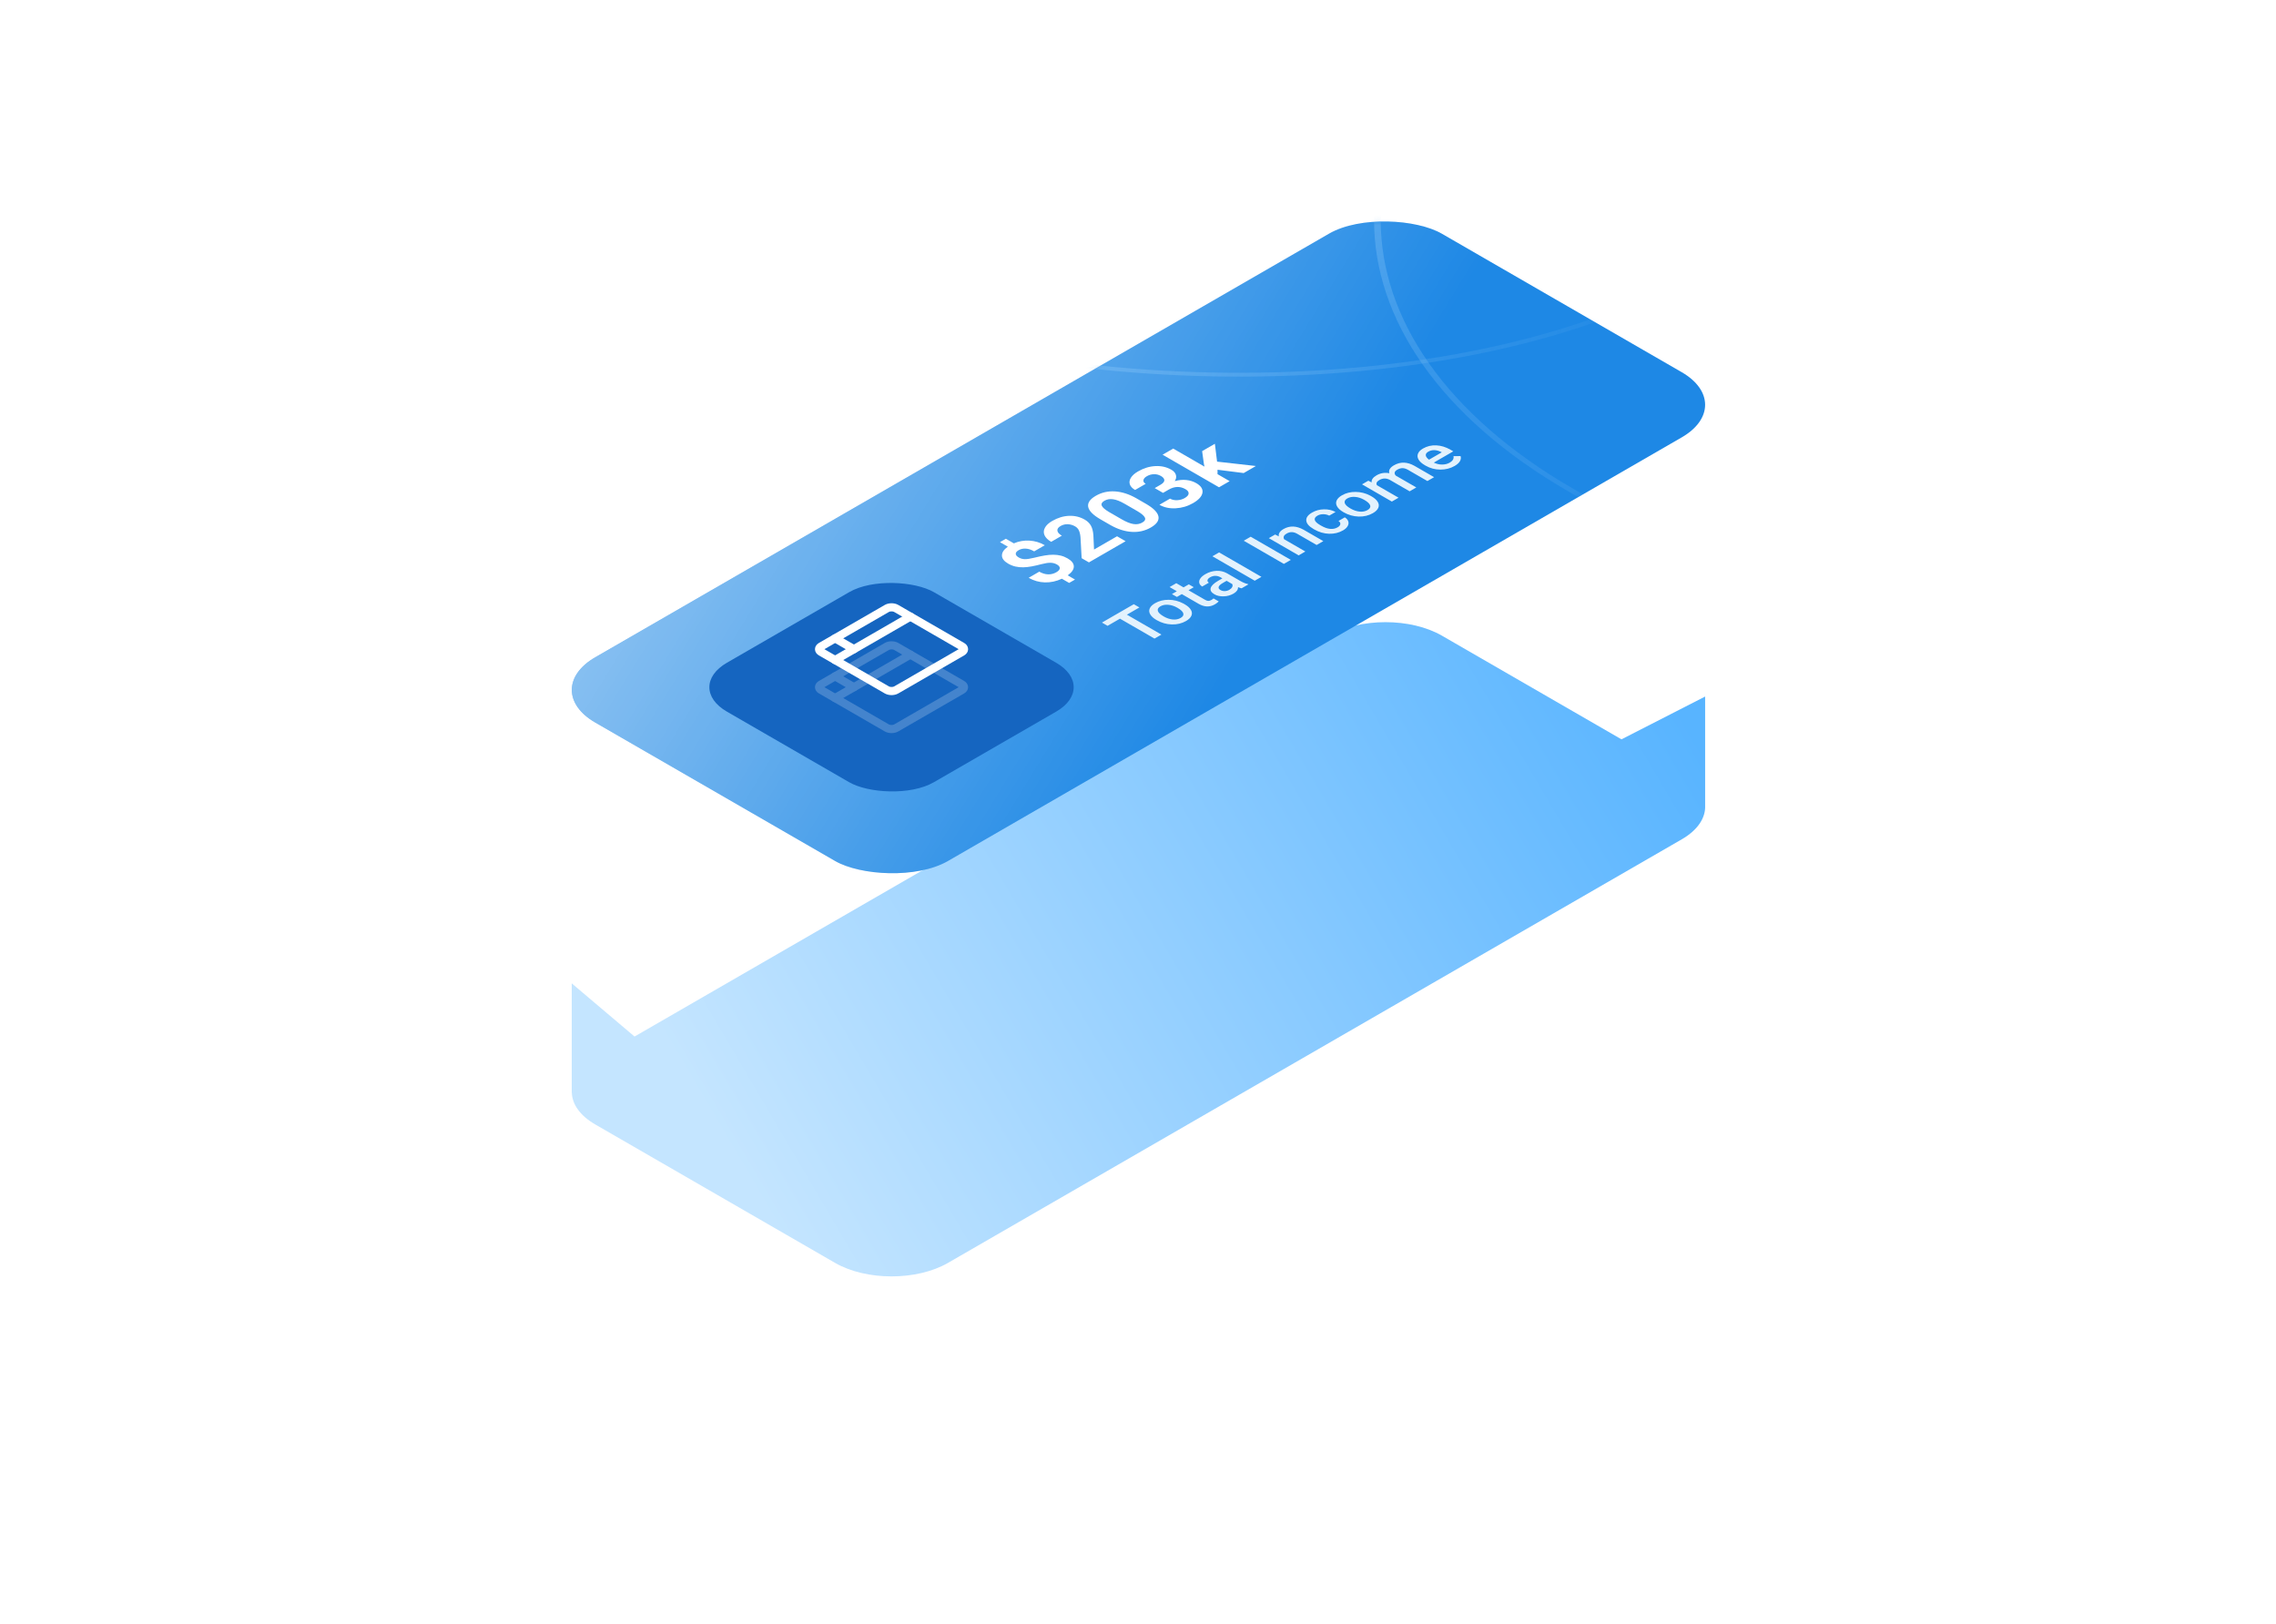 <svg width="419" height="299" viewBox="0 0 419 299" fill="none" xmlns="http://www.w3.org/2000/svg">
<g filter="url(#filter0_d)">
<path d="M105.252 127.05L105.252 147.178L105.27 147.162C105.332 149.286 106.766 151.399 109.573 153.019L153.735 178.514C159.475 181.828 168.78 181.828 174.52 178.514L309.607 100.527C312.575 98.814 314.008 96.55 313.907 94.306V74.241L298.507 82.12L265.446 63.033C259.706 59.719 250.4 59.719 244.661 63.033L116.816 136.839L105.252 127.05Z" fill="url(#paint0_linear)"/>
</g>
<rect width="179.983" height="74.993" rx="12" transform="matrix(0.866 -0.5 0.866 0.5 99.181 127.02)" fill="#1E88E5"/>
<rect width="179.983" height="74.993" rx="12" transform="matrix(0.866 -0.5 0.866 0.5 99.181 127.02)" fill="url(#paint1_linear)" fill-opacity="0.5"/>
<mask id="mask0" maskUnits="userSpaceOnUse" x="105" y="40" width="209" height="121">
<rect width="179.983" height="74.993" rx="12" transform="matrix(0.866 -0.5 0.866 0.5 99.181 127.02)" fill="#1E88E5"/>
<rect width="179.983" height="74.993" rx="12" transform="matrix(0.866 -0.5 0.866 0.5 99.181 127.02)" fill="url(#paint2_linear)"/>
</mask>
<g mask="url(#mask0)">
<rect x="0.866" width="209.98" height="209.98" rx="99.5" transform="matrix(0.866 -0.5 0.866 0.5 43.875 -4.527)" stroke="url(#paint3_linear)"/>
<rect x="0.866" width="209.98" height="209.98" rx="99.5" transform="matrix(0.866 -0.5 0.866 0.5 202.346 40.966)" stroke="url(#paint4_linear)"/>
</g>
<path d="M209.76 111.838L207.457 113.168L213.81 116.836L212.536 117.571L206.183 113.903L203.899 115.222L202.864 114.624L208.725 111.241L209.76 111.838ZM212.886 114.141C212.348 113.83 211.971 113.489 211.755 113.118C211.535 112.745 211.503 112.381 211.658 112.026C211.81 111.668 212.137 111.345 212.638 111.056C213.378 110.628 214.217 110.419 215.154 110.429C216.095 110.437 216.978 110.658 217.803 111.091L218.098 111.255C218.639 111.568 219.018 111.907 219.234 112.275C219.454 112.64 219.486 113.002 219.331 113.361C219.179 113.719 218.849 114.044 218.341 114.337C217.567 114.784 216.689 114.994 215.708 114.967C214.727 114.936 213.806 114.672 212.947 114.176L212.886 114.141ZM214.226 113.49C214.791 113.817 215.351 114.005 215.905 114.056C216.457 114.105 216.941 114.009 217.357 113.769C217.773 113.528 217.934 113.248 217.839 112.928C217.748 112.606 217.389 112.264 216.763 111.903C216.208 111.582 215.648 111.398 215.083 111.349C214.522 111.298 214.036 111.391 213.627 111.627C213.224 111.86 213.065 112.137 213.15 112.459C213.231 112.779 213.59 113.123 214.226 113.49ZM216.55 107.374L217.885 108.144L218.854 107.584L219.767 108.112L218.798 108.671L221.863 110.441C222.073 110.562 222.265 110.626 222.441 110.634C222.617 110.638 222.812 110.578 223.025 110.455C223.167 110.373 223.294 110.281 223.406 110.177L224.36 110.728C224.157 110.935 223.925 111.114 223.664 111.264C222.717 111.811 221.721 111.782 220.675 111.179L217.565 109.383L216.662 109.905L215.748 109.377L216.651 108.856L215.317 108.085L216.55 107.374ZM228.571 108.314C228.412 108.285 228.194 108.213 227.917 108.1C227.934 108.563 227.658 108.958 227.09 109.287C226.538 109.605 225.931 109.774 225.268 109.793C224.605 109.813 224.042 109.689 223.578 109.421C222.993 109.083 222.761 108.7 222.883 108.27C223.005 107.836 223.47 107.386 224.278 106.919L225.034 106.483L224.674 106.275C224.39 106.111 224.084 106.026 223.756 106.02C223.424 106.012 223.096 106.102 222.771 106.29C222.49 106.452 222.331 106.626 222.294 106.811C222.254 106.995 222.342 107.149 222.558 107.274L221.325 107.986C221.024 107.812 220.843 107.592 220.782 107.327C220.718 107.059 220.782 106.784 220.975 106.501C221.171 106.215 221.481 105.951 221.904 105.707C222.546 105.336 223.221 105.133 223.928 105.1C224.632 105.065 225.281 105.214 225.877 105.546L228.353 106.975C228.847 107.26 229.311 107.448 229.744 107.538L229.83 107.587L228.571 108.314ZM226.328 108.583C226.572 108.443 226.741 108.277 226.836 108.085C226.934 107.892 226.937 107.707 226.846 107.529L225.811 106.931L225.146 107.315C224.689 107.579 224.426 107.823 224.354 108.047C224.283 108.272 224.393 108.468 224.684 108.636C224.921 108.773 225.188 108.837 225.486 108.83C225.784 108.818 226.065 108.736 226.328 108.583ZM232.225 106.205L230.992 106.917L223.197 102.417L224.431 101.705L232.225 106.205ZM237.634 103.082L236.356 103.82L228.967 99.555L230.246 98.816L237.634 103.082ZM234.747 98.409L235.417 98.755C235.332 98.237 235.62 97.788 236.279 97.407C237.423 96.747 238.659 96.789 239.989 97.533L243.617 99.628L242.384 100.34L238.827 98.286C238.478 98.085 238.145 97.981 237.827 97.973C237.509 97.961 237.179 98.054 236.838 98.251C236.34 98.538 236.195 98.882 236.401 99.282L240.309 101.538L239.075 102.25L233.585 99.08L234.747 98.409ZM246.251 97.088C246.559 96.91 246.724 96.711 246.748 96.49C246.772 96.27 246.658 96.079 246.408 95.919L247.57 95.248C247.898 95.453 248.111 95.699 248.21 95.987C248.304 96.272 248.267 96.563 248.098 96.859C247.929 97.156 247.646 97.419 247.25 97.647C246.483 98.091 245.625 98.299 244.678 98.272C243.73 98.244 242.819 97.978 241.943 97.472L241.816 97.398C240.98 96.916 240.535 96.401 240.481 95.855C240.424 95.306 240.781 94.809 241.552 94.364C242.205 93.987 242.927 93.79 243.719 93.775C244.51 93.755 245.226 93.918 245.865 94.264L244.703 94.935C244.375 94.761 244.008 94.674 243.602 94.674C243.199 94.672 242.842 94.761 242.531 94.941C242.132 95.171 241.97 95.433 242.044 95.726C242.115 96.017 242.443 96.333 243.028 96.675L243.226 96.789C243.822 97.133 244.373 97.328 244.881 97.375C245.388 97.418 245.845 97.322 246.251 97.088ZM247.291 94.279C246.753 93.968 246.376 93.627 246.159 93.256C245.94 92.883 245.907 92.519 246.063 92.163C246.215 91.806 246.542 91.483 247.042 91.194C247.783 90.766 248.622 90.557 249.559 90.567C250.5 90.575 251.383 90.795 252.208 91.229L252.503 91.393C253.044 91.706 253.423 92.045 253.639 92.412C253.859 92.778 253.891 93.14 253.736 93.499C253.583 93.857 253.254 94.182 252.746 94.475C251.971 94.922 251.094 95.132 250.112 95.105C249.131 95.073 248.211 94.81 247.352 94.314L247.291 94.279ZM248.631 93.628C249.196 93.954 249.756 94.143 250.31 94.194C250.862 94.242 251.346 94.147 251.762 93.906C252.178 93.666 252.338 93.386 252.244 93.066C252.152 92.743 251.794 92.402 251.168 92.04C250.613 91.72 250.053 91.535 249.488 91.487C248.927 91.436 248.441 91.529 248.032 91.765C247.629 91.997 247.47 92.275 247.555 92.597C247.636 92.917 247.995 93.261 248.631 93.628ZM251.904 88.504L252.513 88.815C252.448 88.333 252.751 87.898 253.421 87.511C254.155 87.088 254.938 86.96 255.77 87.128C255.608 86.573 255.889 86.087 256.613 85.669C257.218 85.319 257.836 85.156 258.465 85.179C259.098 85.201 259.744 85.398 260.403 85.771L264.011 87.854L262.778 88.566L259.206 86.504C258.857 86.302 258.526 86.199 258.211 86.193C257.897 86.187 257.563 86.286 257.212 86.489C256.931 86.651 256.777 86.828 256.75 87.019C256.723 87.207 256.796 87.391 256.968 87.573L260.738 89.744L259.505 90.456L255.892 88.37C255.229 88.006 254.576 88.01 253.934 88.381C253.44 88.667 253.291 88.985 253.487 89.336L257.465 91.633L256.232 92.345L250.742 89.175L251.904 88.504ZM267.797 85.786C267.015 86.237 266.136 86.462 265.158 86.46C264.181 86.454 263.282 86.215 262.464 85.742L262.311 85.654C261.763 85.338 261.379 84.995 261.16 84.626C260.94 84.253 260.901 83.887 261.043 83.527C261.185 83.168 261.491 82.852 261.961 82.581C262.709 82.149 263.524 81.954 264.407 81.995C265.294 82.034 266.173 82.306 267.046 82.809L267.543 83.097L263.956 85.168C264.446 85.408 264.955 85.528 265.483 85.528C266.014 85.526 266.481 85.409 266.884 85.177C267.448 84.85 267.68 84.453 267.579 83.984L268.878 83.967C268.986 84.283 268.947 84.6 268.761 84.919C268.575 85.233 268.254 85.522 267.797 85.786ZM262.946 83.155C262.607 83.35 262.452 83.577 262.479 83.835C262.509 84.091 262.707 84.357 263.073 84.635L265.422 83.278L265.331 83.225C264.891 83.003 264.47 82.887 264.067 82.877C263.661 82.865 263.287 82.958 262.946 83.155Z" fill="#E3F2FD"/>
<path d="M194.593 103.941C194.223 103.728 193.826 103.618 193.402 103.613C192.978 103.603 192.428 103.686 191.751 103.863C191.075 104.04 190.468 104.18 189.931 104.281C189.39 104.38 188.874 104.436 188.382 104.449C187.89 104.457 187.412 104.41 186.948 104.309C186.488 104.204 186.036 104.025 185.594 103.769C184.832 103.329 184.451 102.828 184.451 102.266C184.451 101.703 184.814 101.165 185.54 100.652L184.092 99.817L185.175 99.192L186.643 100.039C187.554 99.643 188.513 99.475 189.519 99.535C190.52 99.593 191.46 99.875 192.34 100.383L190.385 101.512C189.843 101.199 189.327 101.031 188.835 101.008C188.344 100.979 187.911 101.073 187.536 101.289C187.166 101.503 186.986 101.729 186.995 101.969C186.999 102.206 187.187 102.431 187.557 102.645C187.899 102.842 188.274 102.944 188.68 102.949C189.086 102.954 189.665 102.865 190.419 102.68C191.176 102.492 191.826 102.354 192.367 102.266C192.904 102.175 193.414 102.13 193.896 102.133C194.374 102.133 194.832 102.186 195.27 102.293C195.703 102.397 196.124 102.568 196.535 102.805C197.302 103.247 197.685 103.745 197.685 104.297C197.685 104.849 197.309 105.392 196.555 105.926L197.902 106.703L196.826 107.324L195.486 106.551C194.462 107.027 193.418 107.252 192.354 107.226C191.289 107.195 190.294 106.913 189.37 106.379L191.325 105.25C191.862 105.56 192.401 105.725 192.942 105.746C193.484 105.762 193.993 105.631 194.471 105.355C194.868 105.126 195.078 104.885 195.101 104.633C195.119 104.378 194.949 104.147 194.593 103.941ZM207.218 99.645L200.466 103.543L199.126 102.77L198.917 98.969C198.876 98.44 198.781 98.013 198.632 97.688C198.488 97.36 198.256 97.103 197.935 96.918C197.498 96.666 197.045 96.532 196.576 96.516C196.102 96.498 195.66 96.607 195.249 96.844C194.807 97.099 194.611 97.39 194.661 97.715C194.71 98.035 194.983 98.339 195.479 98.625L193.517 99.758C192.917 99.412 192.511 99.013 192.299 98.563C192.092 98.11 192.11 97.651 192.354 97.188C192.593 96.722 193.044 96.297 193.707 95.914C194.722 95.329 195.752 95.015 196.799 94.973C197.85 94.929 198.82 95.163 199.708 95.676C200.195 95.957 200.565 96.317 200.818 96.754C201.07 97.192 201.226 97.781 201.285 98.524L201.406 101.18L205.642 98.735L207.218 99.645ZM210.98 92.77C212.342 93.556 213.102 94.321 213.26 95.063C213.418 95.805 212.954 96.49 211.867 97.118C210.793 97.737 209.618 98.007 208.342 97.926C207.065 97.845 205.759 97.427 204.424 96.672L202.611 95.625C201.235 94.831 200.475 94.064 200.331 93.325C200.191 92.583 200.658 91.902 201.731 91.282C202.805 90.662 203.98 90.393 205.256 90.473C206.528 90.552 207.832 90.968 209.167 91.723L210.98 92.77ZM207.036 92.751C206.219 92.279 205.513 92.002 204.918 91.919C204.323 91.83 203.788 91.922 203.314 92.196C202.854 92.462 202.692 92.761 202.827 93.094C202.963 93.422 203.4 93.808 204.14 94.251L206.535 95.633C207.338 96.097 208.044 96.379 208.653 96.481C209.262 96.577 209.807 96.486 210.29 96.207C210.768 95.931 210.926 95.624 210.764 95.286C210.601 94.947 210.139 94.552 209.377 94.102L207.036 92.751ZM212.577 89.864L213.619 89.263C214.115 88.976 214.359 88.692 214.35 88.411C214.341 88.13 214.131 87.871 213.72 87.634C213.324 87.404 212.895 87.295 212.435 87.305C211.979 87.313 211.544 87.437 211.129 87.677C210.755 87.893 210.545 88.134 210.5 88.399C210.45 88.662 210.59 88.889 210.919 89.079L208.964 90.208C208.45 89.911 208.127 89.566 207.996 89.173C207.866 88.774 207.933 88.365 208.199 87.946C208.47 87.524 208.905 87.14 209.505 86.794C210.547 86.192 211.614 85.865 212.706 85.813C213.793 85.759 214.774 85.984 215.649 86.489C216.1 86.75 216.377 87.069 216.481 87.446C216.585 87.824 216.515 88.2 216.271 88.575C217.024 88.369 217.735 88.303 218.402 88.376C219.075 88.446 219.681 88.638 220.223 88.95C221.098 89.455 221.479 90.045 221.366 90.719C221.258 91.391 220.678 92.031 219.627 92.637C218.644 93.205 217.579 93.52 216.434 93.582C215.292 93.642 214.296 93.426 213.443 92.934L215.398 91.805C215.768 92.019 216.208 92.114 216.718 92.09C217.232 92.064 217.692 91.934 218.098 91.7C218.563 91.432 218.804 91.152 218.822 90.86C218.84 90.563 218.646 90.298 218.24 90.063C217.257 89.496 216.224 89.524 215.141 90.149L214.106 90.747L212.577 89.864ZM224.14 86.485V87.298L226.373 88.587L224.417 89.716L214.025 83.716L215.98 82.587L221.738 85.911L221.63 85.411L221.305 83.06L223.653 81.704L224.059 84.993L231.204 85.798L228.957 87.095L224.14 86.485Z" fill="white"/>
<rect width="43.996" height="43.996" rx="9" transform="matrix(0.866 -0.5 0.866 0.5 126.025 126.52)" fill="#1565C0"/>
<g opacity="0.2">
<path d="M163.262 119.021L151.138 126.02C150.66 126.296 150.66 126.743 151.138 127.02L163.262 134.019C163.74 134.295 164.515 134.295 164.993 134.019L177.117 127.02C177.595 126.743 177.595 126.296 177.117 126.02L164.993 119.021C164.515 118.745 163.74 118.745 163.262 119.021Z" stroke="white" stroke-width="1.5" stroke-linecap="round" stroke-linejoin="round"/>
<path d="M153.736 128.519L167.591 120.521" stroke="white" stroke-width="1.5" stroke-linecap="round" stroke-linejoin="round"/>
<path d="M153.736 124.52L157.2 126.52" stroke="white" stroke-width="1.5" stroke-linecap="round" stroke-linejoin="round"/>
</g>
<g>
<path d="M163.262 112.024L151.138 119.023C150.66 119.299 150.66 119.747 151.138 120.023L163.262 127.022C163.74 127.298 164.515 127.298 164.993 127.022L177.117 120.023C177.595 119.747 177.595 119.299 177.117 119.023L164.993 112.024C164.515 111.748 163.74 111.748 163.262 112.024Z" stroke="white" stroke-width="1.5" stroke-linecap="round" stroke-linejoin="round"/>
<path d="M153.736 121.523L167.591 113.524" stroke="white" stroke-width="1.5" stroke-linecap="round" stroke-linejoin="round"/>
<path d="M153.736 117.523L157.2 119.523" stroke="white" stroke-width="1.5" stroke-linecap="round" stroke-linejoin="round"/>
</g>
<defs>
<filter id="filter0_d" x="41.252" y="50.548" width="336.66" height="248.452" filterUnits="userSpaceOnUse" color-interpolation-filters="sRGB">
<feFlood flood-opacity="0" result="BackgroundImageFix"/>
<feColorMatrix in="SourceAlpha" type="matrix" values="0 0 0 0 0 0 0 0 0 0 0 0 0 0 0 0 0 0 127 0"/>
<feOffset dy="54"/>
<feGaussianBlur stdDeviation="32"/>
<feColorMatrix type="matrix" values="0 0 0 0 0.318 0 0 0 0 0.557 0 0 0 0 0.973 0 0 0 0.5 0"/>
<feBlend mode="normal" in2="BackgroundImageFix" result="effect1_dropShadow"/>
<feBlend mode="normal" in="SourceGraphic" in2="effect1_dropShadow" result="shape"/>
</filter>
<linearGradient id="paint0_linear" x1="305.15" y1="69.809" x2="139.883" y2="167.103" gradientUnits="userSpaceOnUse">
<stop stop-color="#58B4FF"/>
<stop offset="1" stop-color="#C4E5FF"/>
</linearGradient>
<linearGradient id="paint1_linear" x1="7.353" y1="-7.353" x2="50.381" y2="82.783" gradientUnits="userSpaceOnUse">
<stop stop-color="white"/>
<stop offset="1" stop-color="white" stop-opacity="0"/>
</linearGradient>
<linearGradient id="paint2_linear" x1="8.973" y1="7.603" x2="55.914" y2="93.595" gradientUnits="userSpaceOnUse">
<stop stop-color="white"/>
<stop offset="1" stop-color="white" stop-opacity="0"/>
</linearGradient>
<linearGradient id="paint3_linear" x1="-65.994" y1="-2.80602e-06" x2="105.49" y2="210.98" gradientUnits="userSpaceOnUse">
<stop stop-color="#90CAF9"/>
<stop offset="1" stop-color="#90CAF9" stop-opacity="0"/>
</linearGradient>
<linearGradient id="paint4_linear" x1="199.981" y1="-175.983" x2="5.999" y2="159.485" gradientUnits="userSpaceOnUse">
<stop stop-color="#90CAF9"/>
<stop offset="1" stop-color="#90CAF9" stop-opacity="0"/>
</linearGradient>
<clipPath id="clip0">
<rect width="23.998" height="23.998" fill="white" transform="matrix(0.866 -0.5 0.866 0.5 143.344 126.52)"/>
</clipPath>
<clipPath id="clip1">
<rect width="23.998" height="23.998" fill="white" transform="matrix(0.866 -0.5 0.866 0.5 143.344 119.523)"/>
</clipPath>
</defs>
</svg>
